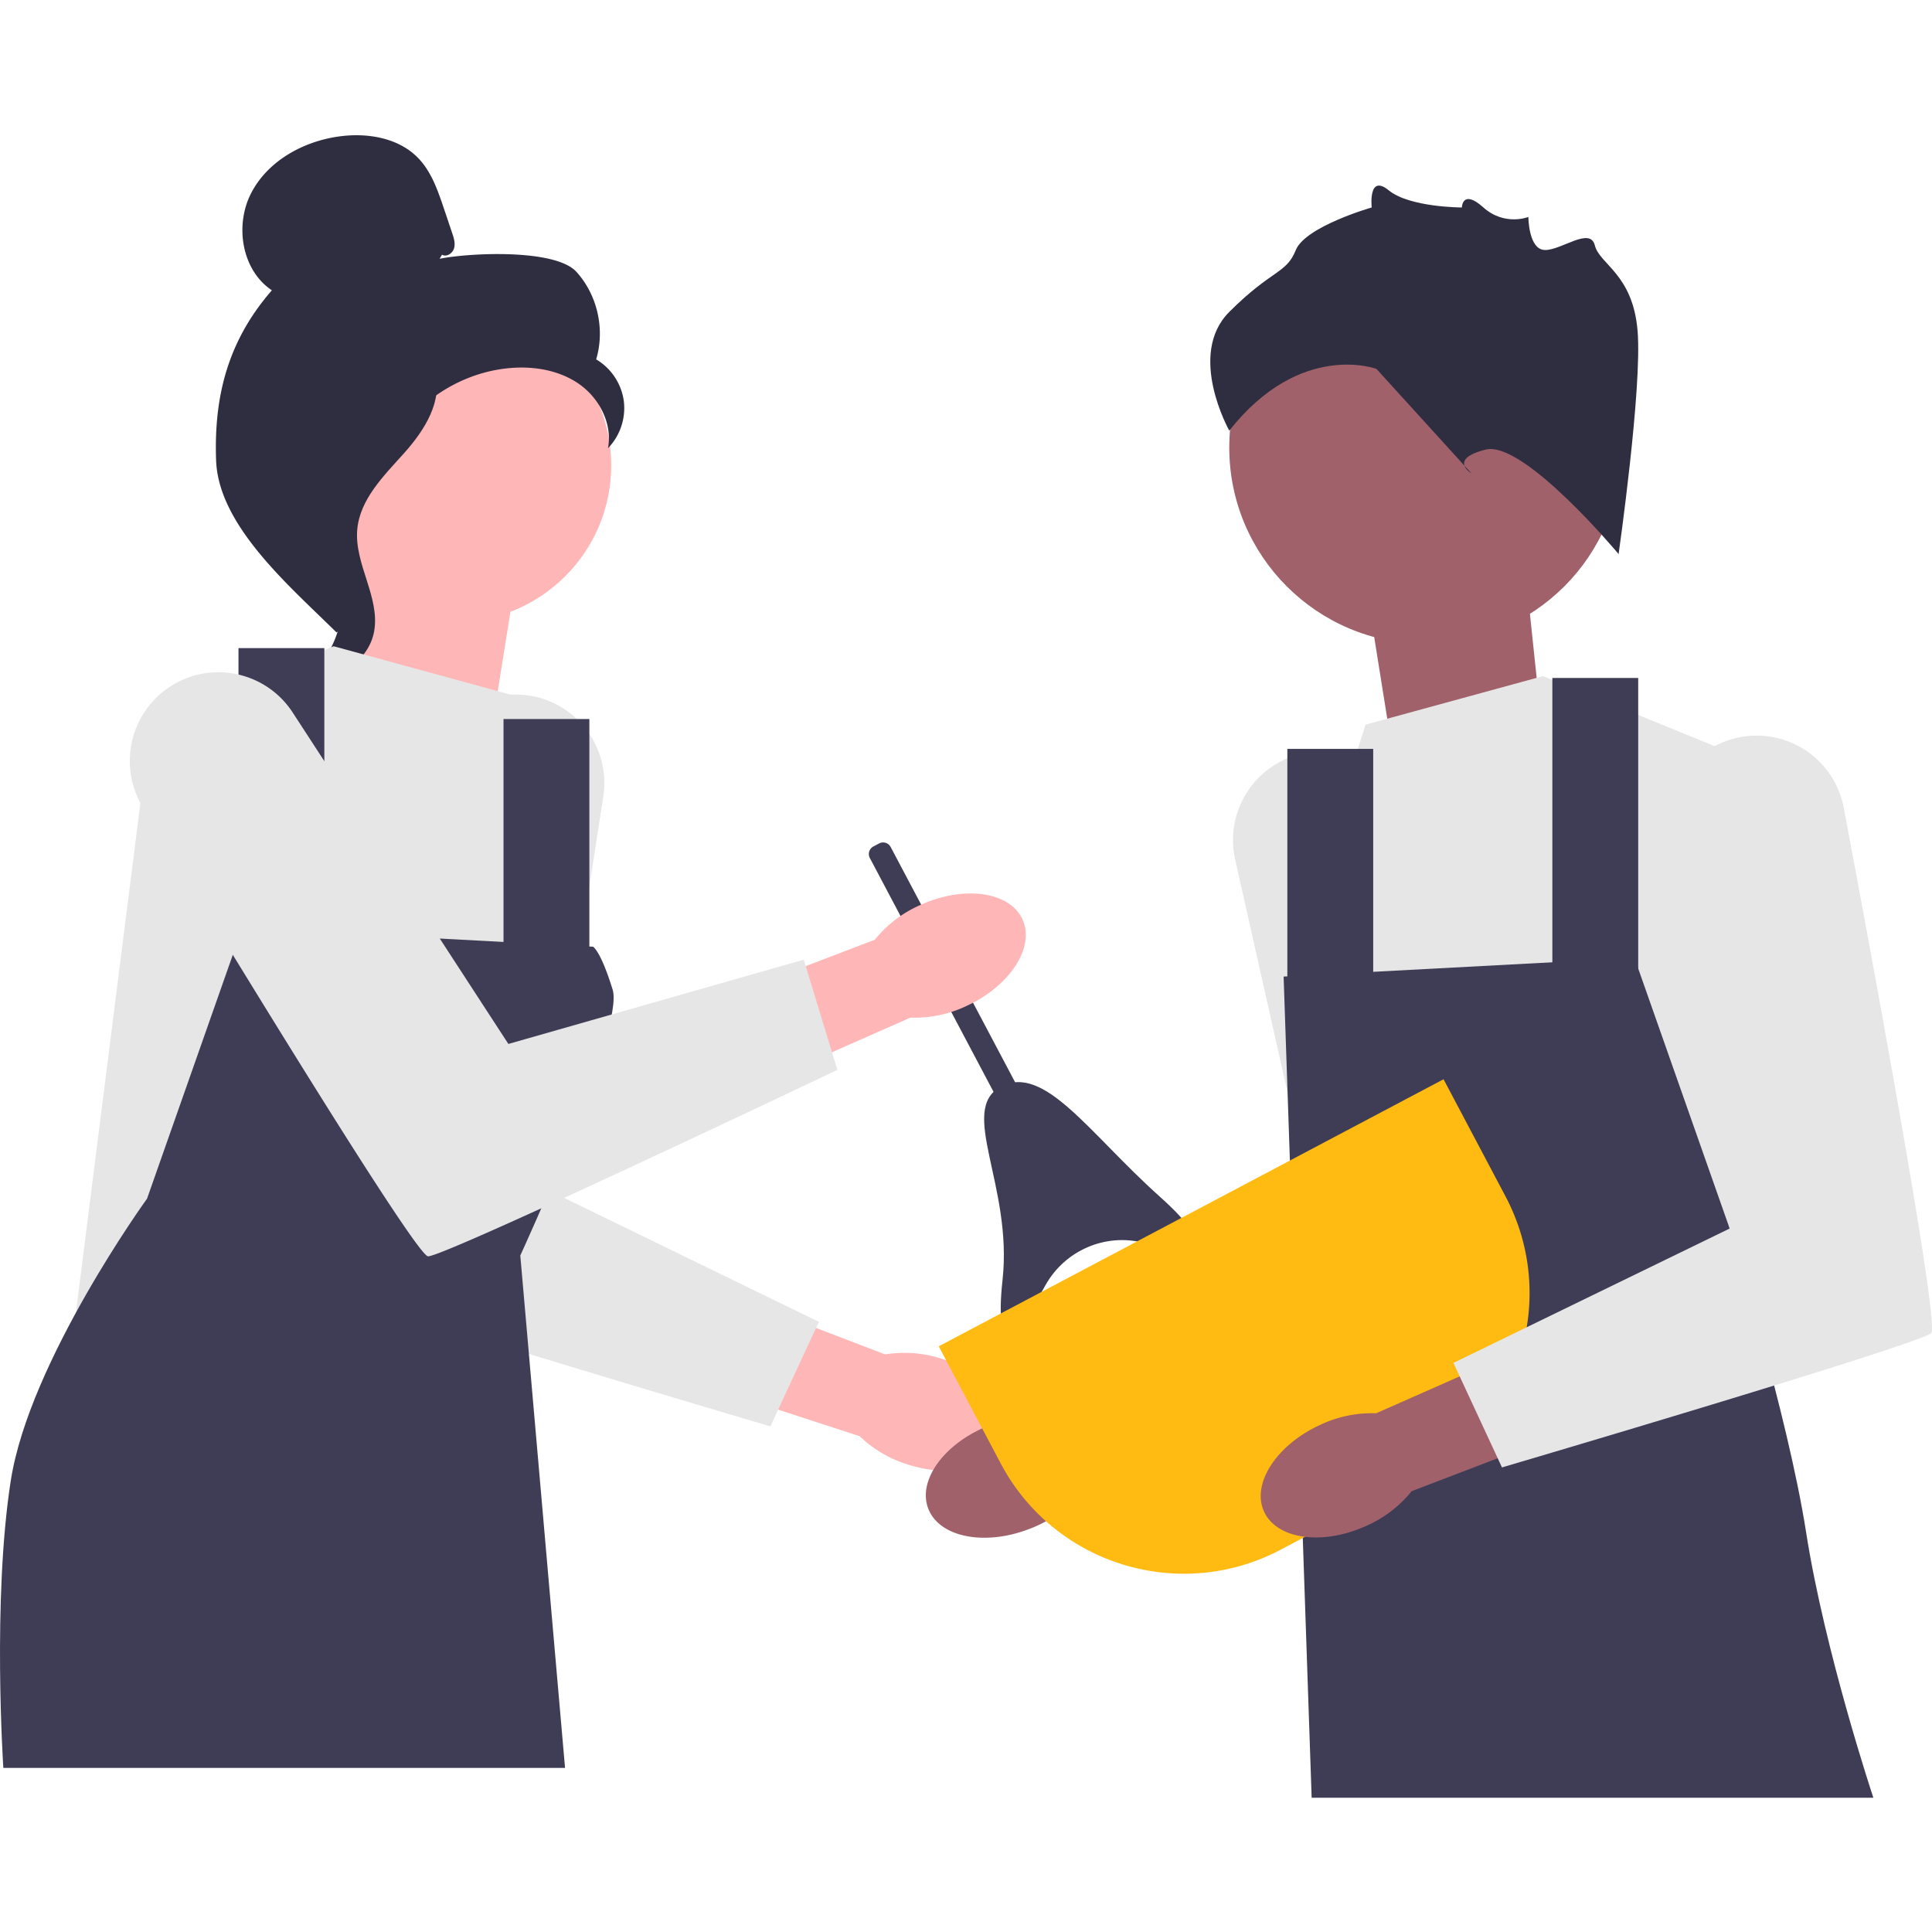<svg xmlns="http://www.w3.org/2000/svg" width="200" height="200" fill="none"><g clip-path="url(#a)"><path fill="#FFB6B6" d="M97.508 140.667c4.761 1.485 7.854 5.146 6.908 8.176-.945 3.03-5.571 4.281-10.334 2.794a12.474 12.474 0 0 1-5.094-2.965l-20.093-6.548 3.274-9.364 19.46 7.449a12.482 12.482 0 0 1 5.88.458Z"/><path fill="#E6E6E6" d="M54.463 71.963a9.173 9.173 0 0 0-10.095 7.412c-3.183 16.911-9.944 53.481-9.054 54.371 1.16 1.159 44.436 13.91 44.436 13.91l5.023-10.819-28.593-13.91 6.27-40.448c.796-5.135-2.827-9.905-7.987-10.516Z"/><path fill="#A0616A" d="M106.601 158.258c-4.646 1.814-9.348.888-10.502-2.068-1.154-2.957 1.676-6.824 6.323-8.638a12.472 12.472 0 0 1 5.831-.867l19.78-7.44 3.294 9.357-19.85 6.341a12.486 12.486 0 0 1-4.876 3.315Z"/><path fill="#E6E6E6" d="M135.126 77.95a9.172 9.172 0 0 1 10.57 6.716c4.313 16.659 13.516 52.692 12.688 53.64-1.079 1.234-43.401 16.865-43.401 16.865l-5.739-10.457 27.594-15.801-8.975-39.934c-1.139-5.07 2.155-10.073 7.263-11.03Z"/><path fill="#FFB6B6" d="m51.07 74.392 2.356-14.73-15.908-6.48-2.356 22.389 15.908-1.179Z"/><path fill="#A0616A" d="m143.979 76.71-2.357-14.729L157.53 55.5l2.357 22.389-15.908-1.178Z"/><path fill="#FFB6B6" d="M47.05 64.397c8.959 0 16.222-7.263 16.222-16.222 0-8.96-7.263-16.222-16.222-16.222-8.96 0-16.223 7.263-16.223 16.222 0 8.96 7.263 16.222 16.223 16.222Z"/><path fill="#2F2E41" d="M45.755 26.366c.47.274 1.098-.141 1.249-.663.15-.523-.025-1.077-.2-1.592l-.874-2.593c-.621-1.838-1.28-3.741-2.624-5.14-2.03-2.113-5.255-2.65-8.157-2.26-3.729.5-7.407 2.518-9.14 5.856-1.734 3.338-.996 7.996 2.136 10.079-4.464 5.116-6.02 10.819-5.774 17.604.246 6.786 7.64 13.032 12.463 17.812 1.077-.653 2.056-3.712 1.464-4.824-.593-1.111.256-2.399-.477-3.423-.734-1.023-1.347.607-.606-.411.468-.642-1.358-2.12-.663-2.505 3.364-1.86 4.483-6.052 6.596-9.263 2.548-3.873 6.91-6.496 11.526-6.931 2.542-.24 5.228.194 7.312 1.67 2.084 1.477 3.434 4.115 2.95 6.622a5.974 5.974 0 0 0 1.64-4.901 5.974 5.974 0 0 0-2.863-4.303c.936-3.097.134-6.66-2.04-9.056-2.173-2.396-10.99-1.988-14.163-1.357"/><path fill="#2F2E41" d="M45.262 38.206c-4.203.453-7.237 4.094-9.8 7.456-1.477 1.938-3.024 4.078-2.987 6.514.038 2.463 1.685 4.576 2.472 6.91 1.286 3.816.032 8.355-3.03 10.97 3.026.574 6.297-1.695 6.82-4.73.607-3.534-2.071-6.944-1.754-10.515.28-3.147 2.76-5.568 4.867-7.921 2.108-2.353 4.088-5.474 3.118-8.48"/><path fill="#E6E6E6" d="M52.907 71.922 34.541 66.9l-18.933 7.728-8.115 64.142 46.368 1.546v-10.346s8.114-10.133 6.569-24.816l-1.546-14.684-5.977-18.547Z"/><path fill="#3F3D56" d="m61.396 98.004-36.322-1.932-9.853 28.014S3.05 140.895 1.118 153.259c-1.932 12.365-.773 29.753-.773 29.753h58.148l-4.632-53.043s10.815-23.464 9.561-27.521c-1.253-4.057-2.026-4.444-2.026-4.444Z"/><path fill="#3F3D56" d="M33.575 67.092h-8.887v32.844h8.887V67.092ZM61.01 74.434h-8.887v27.048h8.887V74.434Z"/><path fill="#E6E6E6" d="m141.368 75.013 18.366-5.023 18.934 7.728 8.114 64.142-46.368 1.546V133.06s-4.743-10.577-.193-24.623c4.444-13.717-4.83-14.876-4.83-14.876l5.977-18.548Z"/><path fill="#3F3D56" d="m132.88 101.095 36.321-1.932 9.854 28.014s5.989 19.127 7.921 31.492c1.932 12.365 6.955 27.434 6.955 27.434h-58.149l-1.743-51.005-1.159-34.003Z"/><path fill="#3F3D56" d="M169.587 70.183H160.7v32.844h8.887V70.183ZM142.153 77.525h-8.887v27.048h8.887V77.525Z"/><path fill="#A0616A" d="M147.572 66.652c11.221 0 20.318-9.096 20.318-20.318 0-11.221-9.097-20.318-20.318-20.318-11.221 0-20.318 9.097-20.318 20.318 0 11.221 9.097 20.318 20.318 20.318Z"/><path fill="#2F2E41" d="M167.557 57.356s-9.83-11.796-13.762-10.813c-3.932.983-1.475 2.458-1.475 2.458l-9.83-10.813s-7.864-2.95-15.236 6.39c0 0-4.424-7.865 0-12.288 4.423-4.424 5.898-3.932 6.881-6.39.983-2.457 7.864-4.423 7.864-4.423s-.395-3.538 1.768-1.769c2.164 1.769 7.566 1.769 7.566 1.769s.031-1.966 2.229 0c2.199 1.966 4.656.983 4.656.983s0 3.401 1.72 3.42c1.721.02 4.67-2.437 5.161-.471.492 1.966 3.932 2.949 4.424 8.847.491 5.898-1.966 23.1-1.966 23.1Z"/><path fill="#3F3D56" d="m92.202 87.682 15.731 29.738-2.157 1.14-15.73-29.738a.885.885 0 0 1 .368-1.196l.592-.313a.885.885 0 0 1 1.196.369Z"/><path fill="#3F3D56" d="M118.409 128.659c-4.002-1.032-8.189.795-10.197 4.407-2.515 4.523-5.388 8.234-4.426-.61 1.06-9.736-4.652-17.599-.163-19.974 4.488-2.374 9.123 4.842 16.419 11.376 6.761 6.055 2.862 5.96-1.633 4.801Z"/><path fill="#FFB6B6" d="M95.244 93.698c4.537-2.072 9.283-1.41 10.601 1.477 1.318 2.888-1.292 6.907-5.83 8.978a12.484 12.484 0 0 1-5.774 1.192l-19.333 8.534-3.811-9.158 19.464-7.44a12.483 12.483 0 0 1 4.683-3.583Z"/><path fill="#E6E6E6" d="M17.335 71.263a9.173 9.173 0 0 0-2.57 12.257c8.915 14.718 28.287 46.464 29.544 46.533 1.637.089 42.375-19.298 42.375-19.298l-3.48-11.41-30.577 8.725-22.325-34.306c-2.834-4.355-8.716-5.49-12.967-2.501Z"/><path fill="#FB1" d="m97.178 139.368 52.258-27.643 6.415 12.127c5.534 10.462 1.533 23.447-8.928 28.981l-14.35 7.591c-10.461 5.533-23.447 1.533-28.98-8.928l-6.415-12.128Z"/><path fill="#A0616A" d="M141.452 157.95c-4.536 2.072-9.282 1.411-10.601-1.476-1.318-2.888 1.291-6.907 5.829-8.979a12.468 12.468 0 0 1 5.773-1.192l19.332-8.537 3.813 9.157-19.463 7.444a12.476 12.476 0 0 1-4.683 3.583Z"/><path fill="#E6E6E6" d="M180.771 76.213a9.173 9.173 0 0 1 10.095 7.412c3.183 16.912 9.944 53.481 9.054 54.372-1.159 1.159-44.436 13.91-44.436 13.91l-5.023-10.819 28.593-13.911-6.27-40.447c-.797-5.135 2.827-9.906 7.987-10.517Z"/></g><defs><clipPath id="a"><path fill="#fff" d="M0 14h200v172.103H0z"/></clipPath></defs></svg>